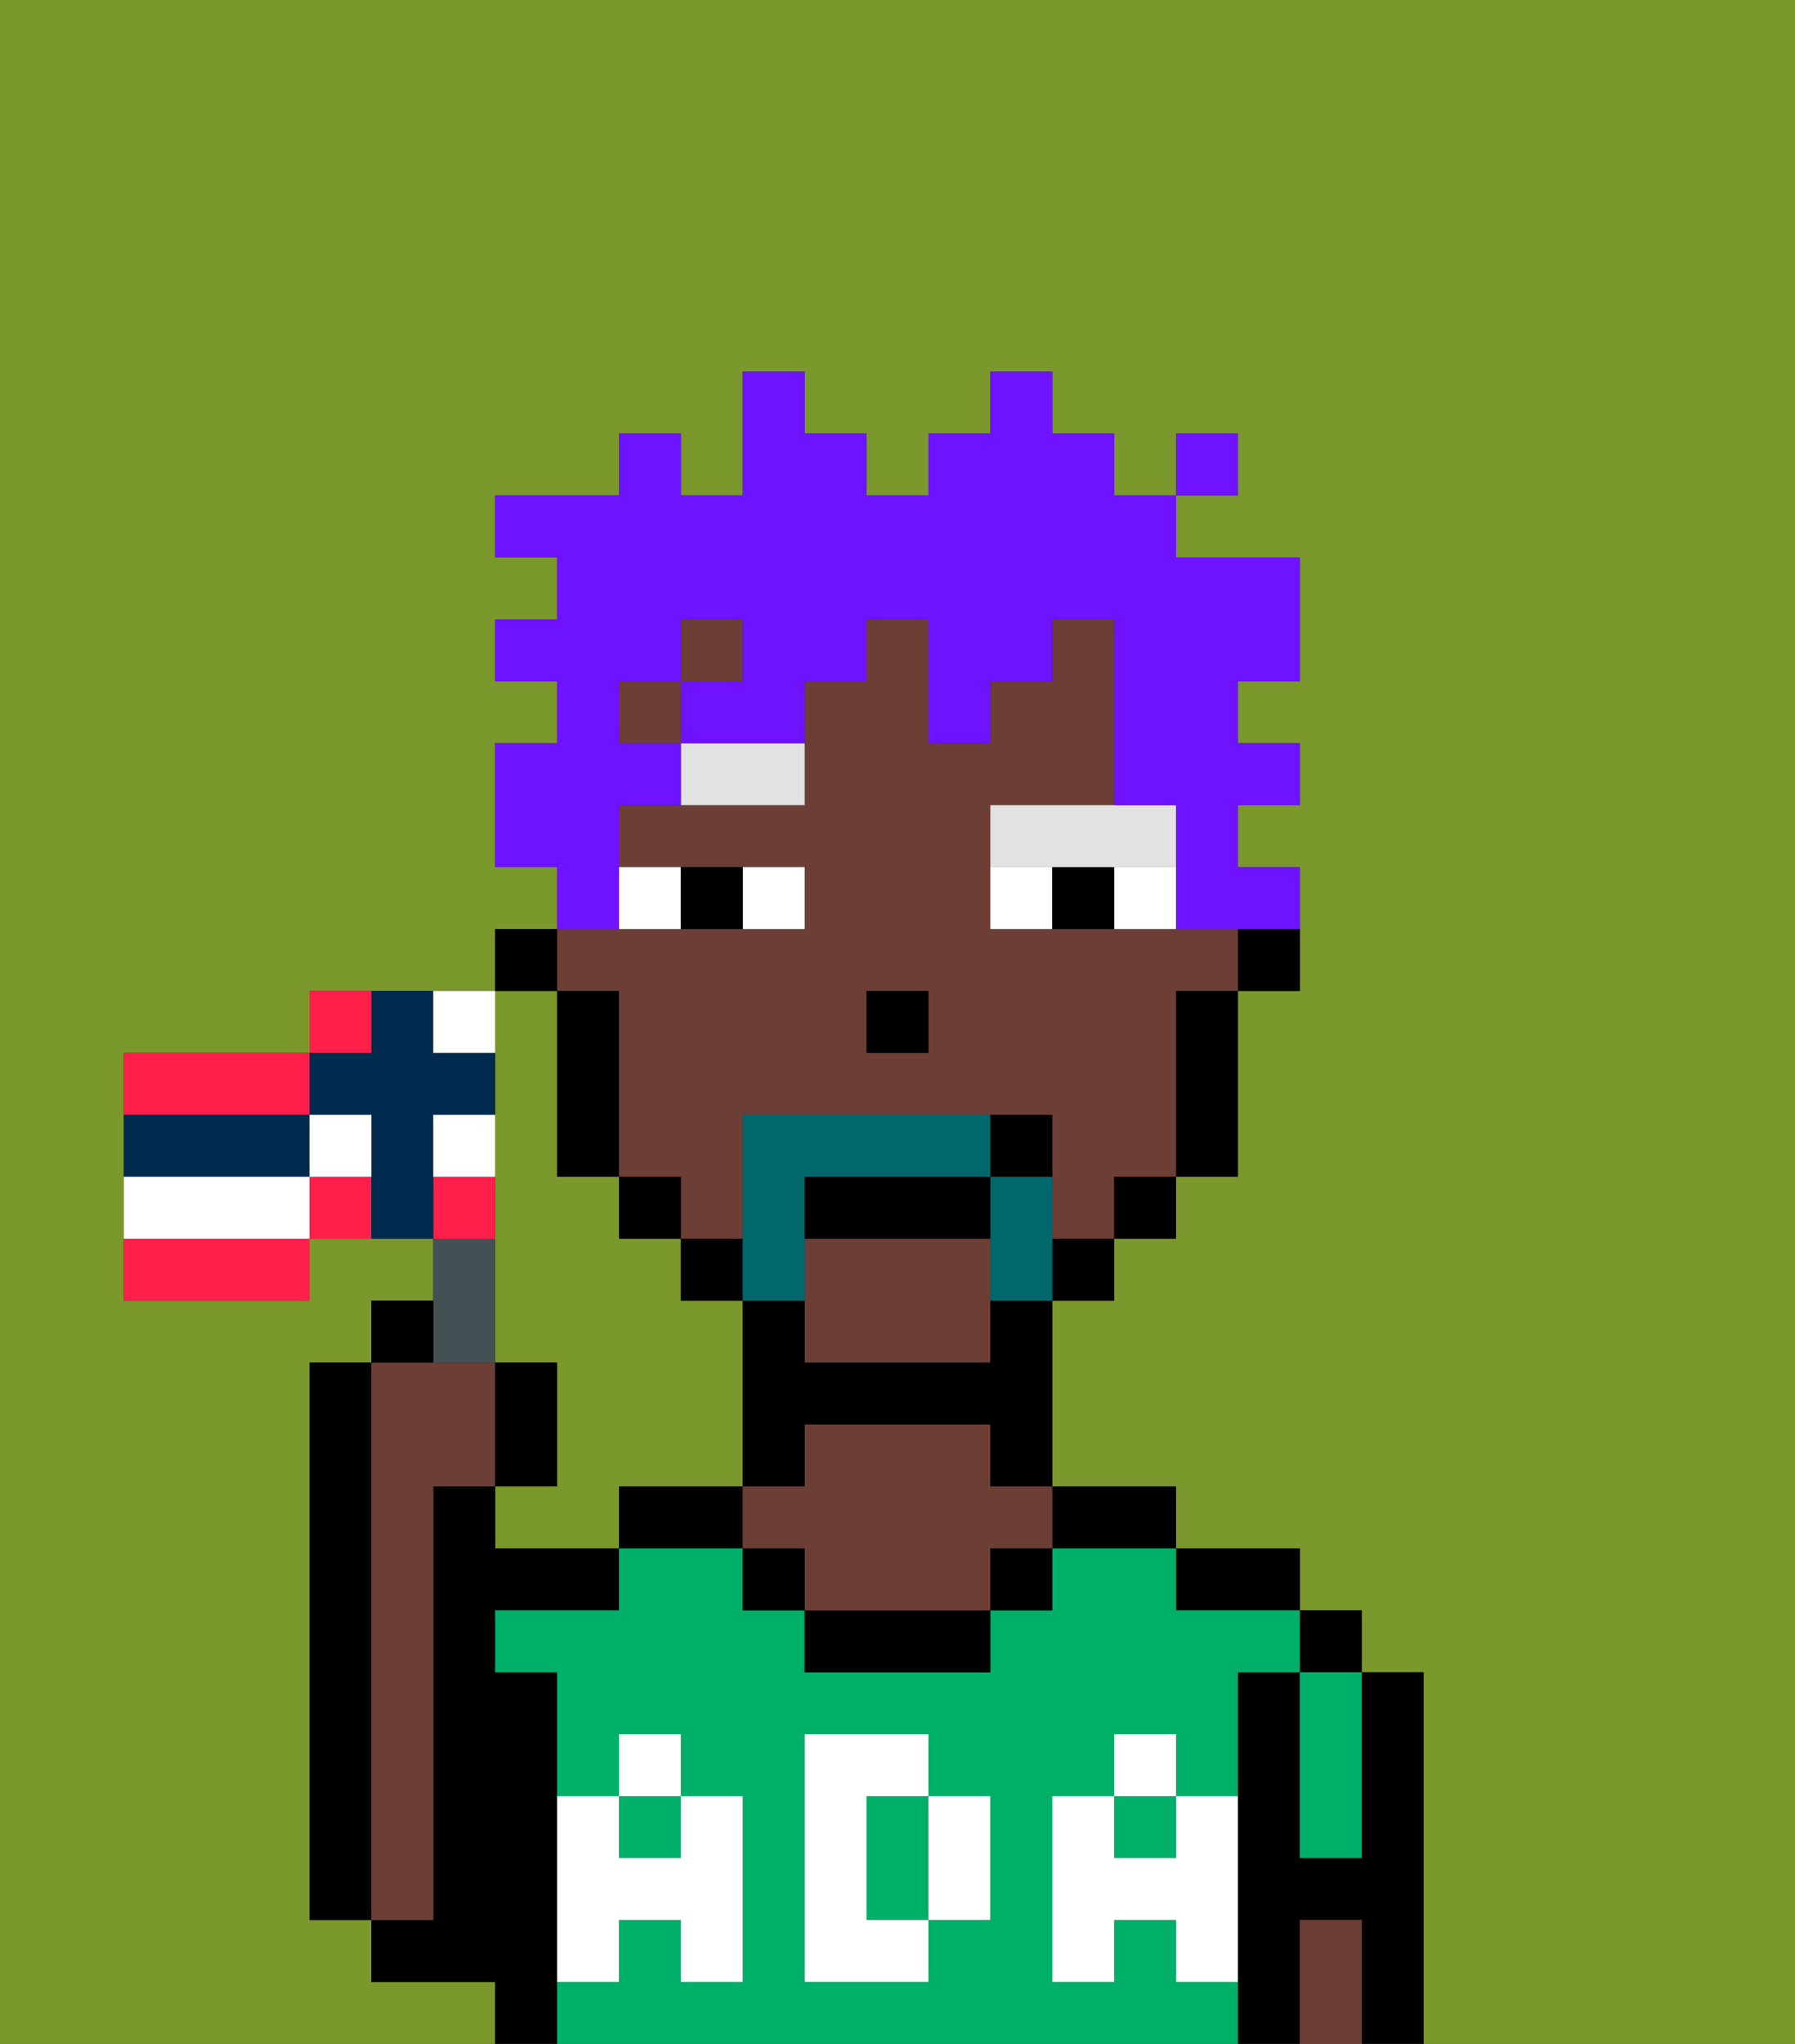 <svg xmlns="http://www.w3.org/2000/svg" viewBox="0 0 29 33"><rect x="0" y="0" width="29" height="33" fill="#333333" stroke="none"/><defs><style>polygon,rect,path{shape-rendering:crispedges;}.ea120-1{fill:#7a982c;}.ea120-2{fill:#000000;}.ea120-3{fill:#6d3e35;}.ea120-4{fill:#00af68;}.ea120-5{fill:#ffffff;}.ea120-6{fill:#ffffff;}.ea120-7{fill:#e2e2e2;}.ea120-8{fill:#00686d;}.ea120-9{fill:#6e12ff;}.ea120-10{fill:#455054;}.ea120-11{fill:#ff1f4a;}.ea120-12{fill:#002b4f;}</style></defs><path class="ea120-1" d="M8,18v4H9v2H8v1h2V24h2V21H11V20H10V19H9V16H8v2Z"/><path class="ea120-1" d="M8,32H6V31H5V22H6V21H7V20H5v1H2V17H5V16H8V15H9V14H8V12H9V11H8V10H9V9H8V8h2V7h1V8h1V6h1V7h1V8h1V7h1V6h1V7h1V8h1V7h1V8H19V9h2v2H20v1h1v1H20v1h1v2H20v3H19v1H18v1H17v3h2v1h2v1h1v1h1v6h6V0H0V33H8Z"/><rect class="ea120-2" x="21" y="26" width="1" height="1"/><path class="ea120-2" d="M23,27H22v3H21V27H20v6h1V31h1v2h1V27Z"/><path class="ea120-2" d="M20,26h1V25H19v1Z"/><path class="ea120-2" d="M18,25h1V24H17v1Z"/><path class="ea120-2" d="M11,24H10v1h2V24Z"/><path class="ea120-2" d="M9,31V27H8V26h2V25H8V24H7v7H6v1H8v1H9V31Z"/><path class="ea120-2" d="M6,22H5v9H6V22Z"/><path class="ea120-3" d="M7,30V24H8V22H6v9H7Z"/><path class="ea120-4" d="M15,29H14v2h1V29Z"/><path class="ea120-4" d="M19,32V31H18v1H17V29h1V28h1v1h1V27h1V26H19V25H17v1H16v1H13V26H12V25H10v1H8v1H9v2h1V28h1v1h1v3H11V31H10v1H9v1H20V32Zm-3-2v1H15v1H13V28h2v1h1Z"/><rect class="ea120-4" x="18" y="29" width="1" height="1"/><rect class="ea120-4" x="10" y="29" width="1" height="1"/><path class="ea120-2" d="M13,26v1h3V26H13Z"/><path class="ea120-3" d="M16,23H13v1H12v1h1v1h3V25h1V24H16Z"/><path class="ea120-4" d="M21,28v2h1V27H21Z"/><path class="ea120-3" d="M21,31v2h1V31Z"/><rect class="ea120-2" x="12" y="25" width="1" height="1"/><rect class="ea120-2" x="16" y="25" width="1" height="1"/><path class="ea120-5" d="M19,30H18V29H17v3h1V31h1v1h1V29H19Z"/><rect class="ea120-5" x="18" y="28" width="1" height="1"/><path class="ea120-5" d="M15,30v1h1V29H15Z"/><path class="ea120-5" d="M14,30V29h1V28H13v4h2V31H14Z"/><path class="ea120-5" d="M9,32h1V31h1v1h1V29H11v1H10V29H9v3Z"/><rect class="ea120-5" x="10" y="28" width="1" height="1"/><path class="ea120-2" d="M20,16h1V15H20Z"/><path class="ea120-3" d="M13,21v1h3V20H13Z"/><rect class="ea120-3" x="10" y="11" width="1" height="1"/><rect class="ea120-3" x="11" y="10" width="1" height="1"/><path class="ea120-3" d="M10,16v3h1v1h1V18h5v2h1V19h1V16h1V15H16V13h2V10H17v1H16v1H15V10H14v1H13v2H10v1h3v1H9v1Zm4,0h1v1H14Z"/><path class="ea120-2" d="M19,17v2h1V16H19Z"/><rect class="ea120-2" x="18" y="19" width="1" height="1"/><rect class="ea120-2" x="17" y="20" width="1" height="1"/><path class="ea120-2" d="M16,22H13V21H12v3h1V23h3v1h1V21H16Z"/><rect class="ea120-2" x="11" y="20" width="1" height="1"/><rect class="ea120-2" x="10" y="19" width="1" height="1"/><path class="ea120-2" d="M10,16H9v3h1V16Z"/><rect class="ea120-2" x="8" y="15" width="1" height="1"/><rect class="ea120-2" x="14" y="16" width="1" height="1"/><path class="ea120-6" d="M13,15V14H12v1Z"/><path class="ea120-6" d="M11,15V14H10v1Z"/><path class="ea120-6" d="M18,14v1h1V14Z"/><path class="ea120-6" d="M16,14v1h1V14Z"/><path class="ea120-2" d="M12,15V14H11v1Z"/><path class="ea120-2" d="M17,14v1h1V14Z"/><path class="ea120-7" d="M11,13h2V12H11Z"/><path class="ea120-7" d="M18,14h1V13H16v1h2Z"/><path class="ea120-8" d="M13,20V19h3V18H12v3h1Z"/><path class="ea120-8" d="M17,19H16v2h1V19Z"/><path class="ea120-2" d="M13,20h3V19H13Z"/><path class="ea120-2" d="M17,19V18H16v1Z"/><path class="ea120-9" d="M10,14V13h1V12H10V11h1V10h1v1H11v1h2V11h1V10h1v2h1V11h1V10h1v3h1v2h2V14H20V13h1V12H20V11h1V9H19V8H18V7H17V6H16V7H15V8H14V7H13V6H12V8H11V7H10V8H8V9H9v1H8v1H9v1H8v2H9v1h1Z"/><rect class="ea120-9" x="19" y="7" width="1" height="1"/><path class="ea120-10" d="M8,22V20H7v2Z"/><path class="ea120-2" d="M7,21H6v1H7Z"/><path class="ea120-2" d="M9,22H8v2H9Z"/><path class="ea120-11" d="M5,17H2v1H5Z"/><path class="ea120-11" d="M2,21H5V20H2Z"/><path class="ea120-11" d="M5,19v1H6V19Z"/><path class="ea120-11" d="M8,19H7v1H8Z"/><path class="ea120-12" d="M7,18H8V17H7V16H6v1H5v1H6v2H7V18Z"/><path class="ea120-12" d="M5,19V18H2v1H5Z"/><path class="ea120-11" d="M6,16H5v1H6Z"/><path class="ea120-6" d="M6,19V18H5v1Z"/><path class="ea120-6" d="M4,19H2v1H5V19Z"/><path class="ea120-6" d="M7,18v1H8V18Z"/><path class="ea120-6" d="M8,17V16H7v1Z"/></svg>